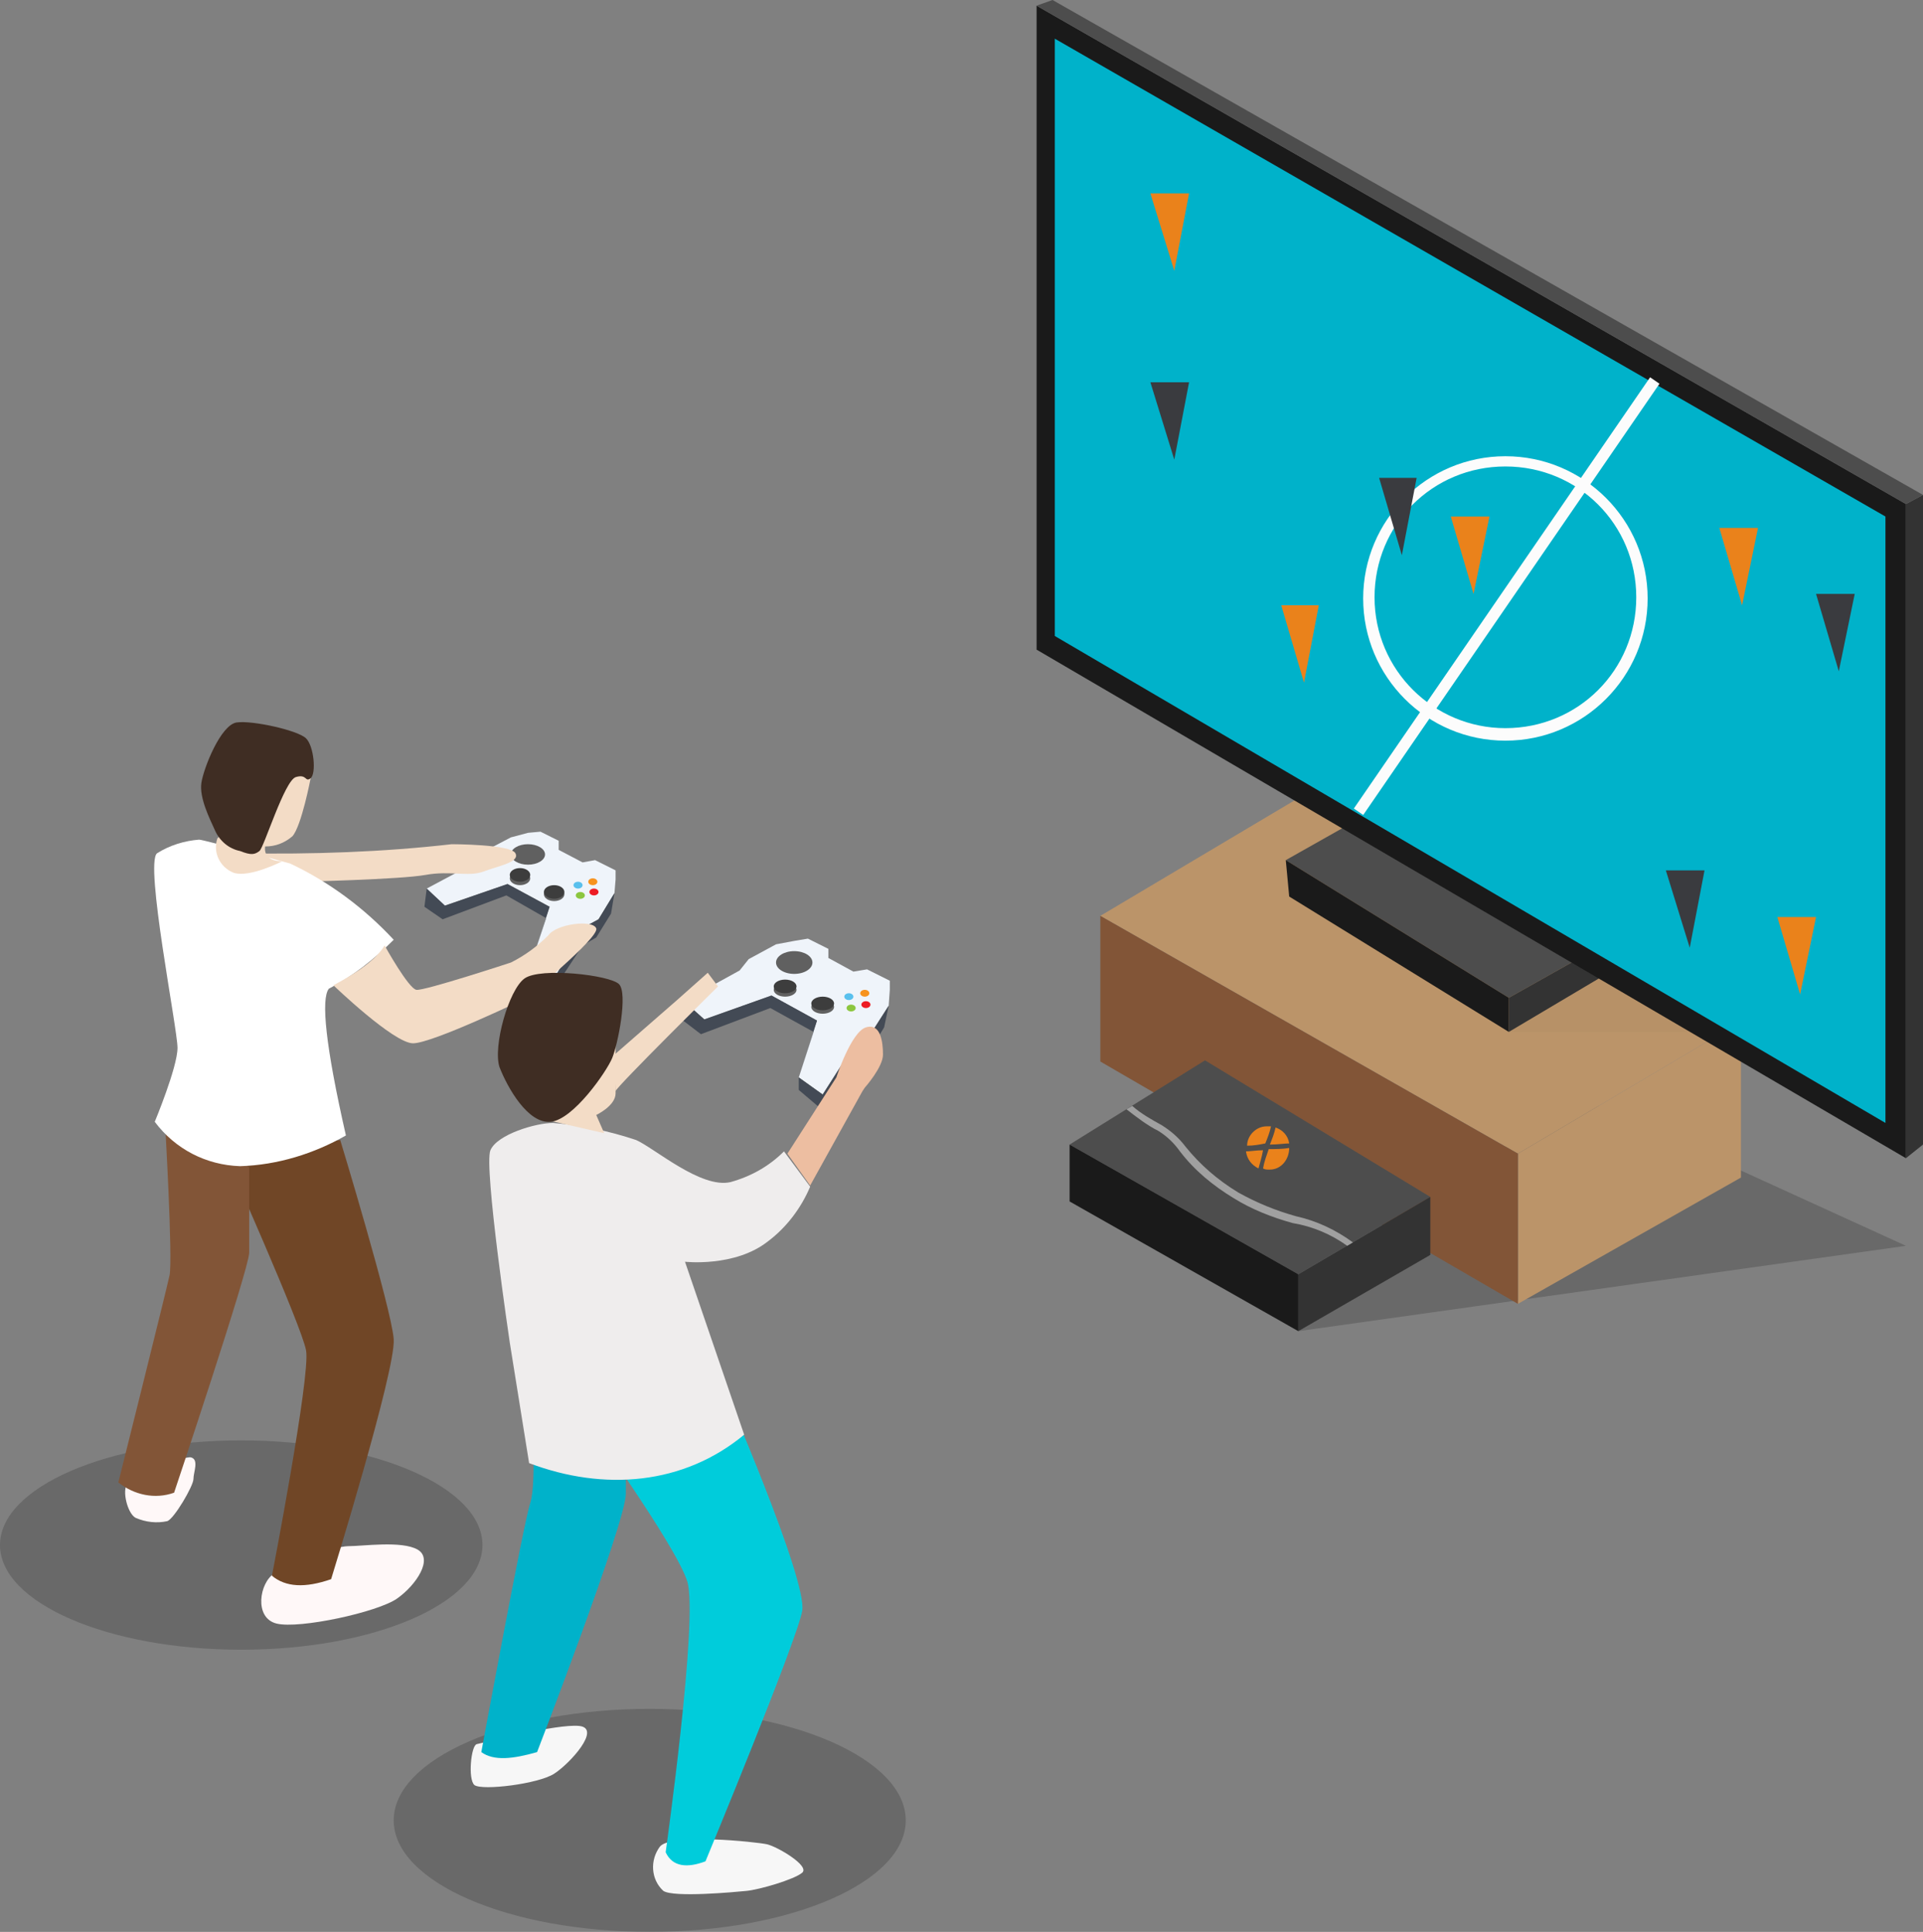 <?xml version="1.0" encoding="utf-8"?>
<!-- Generator: Adobe Illustrator 21.0.2, SVG Export Plug-In . SVG Version: 6.00 Build 0)  -->
<svg version="1.1" id="Слой_1" xmlns="http://www.w3.org/2000/svg" xmlns:xlink="http://www.w3.org/1999/xlink" x="0px" y="0px"
	 viewBox="0 0 169 169.8" style="enable-background:new 0 0 169 169.8;" xml:space="preserve">
<rect x="0" y="0" width="169" height="169.8" fill="#808080" stroke="none"/>
<style type="text/css">
	.st0{opacity:0.18;}
	.st1{fill:#BB9469;}
	.st2{fill:#825537;}
	.st3{fill:#4D4D4D;}
	.st4{fill:#333333;}
	.st5{fill:#1A1A1A;}
	.st6{fill:#A0A0A0;}
	.st7{fill:#EA821B;}
	.st8{opacity:0.2;}
	.st9{opacity:0.1;enable-background:new    ;}
	.st10{fill:#00B2CA;}
	.st11{fill:#FCFCFC;}
	.st12{fill:#3A3B3F;}
	.st13{fill:#EFF4FA;}
	.st14{fill:#606060;}
	.st15{fill:#3D3D3D;}
	.st16{fill:#8CC63F;}
	.st17{fill:#ED1C24;}
	.st18{fill:#59C0ED;}
	.st19{fill:#F7931E;}
	.st20{fill:#434A55;}
	.st21{fill:#FFF8F8;}
	.st22{fill:#704626;}
	.st23{fill:#F3DCC6;}
	.st24{fill:#FFFFFF;}
	.st25{fill:#3F2D23;}
	.st26{fill:#F7F7F7;}
	.st27{fill:#00CCDB;}
	.st28{fill:#EFEDED;}
	.st29{fill:#EDBEA1;}
</style>
<polygon class="st0" points="114.1,117 167.5,109.5 137.7,95.9 "/>
<ellipse class="st0" cx="21.2" cy="135.8" rx="21.2" ry="9.2"/>
<ellipse class="st0" cx="57.1" cy="160" rx="22.5" ry="9.8"/>
<title>vipРесурс 5</title>
<g id="Слой_2">
	<g id="Material">
		<g id="vip">
			<g>
				<g>
					<polygon class="st1" points="153,89.8 133.4,101.4 96.7,80.5 115.7,69.2 					"/>
					<polygon class="st1" points="153,103.5 153,89.8 133.4,101.4 133.4,114.6 					"/>
					<polygon class="st2" points="96.7,80.5 96.7,93.3 133.4,114.6 133.4,101.4 					"/>
				</g>
				<g>
					<polygon class="st3" points="125.7,105.2 114.1,112 94,100.6 105.9,93.2 					"/>
					<polygon class="st4" points="114.1,117 114.1,112 125.7,105.2 125.7,110.3 					"/>
					<polygon class="st5" points="94,100.6 94,105.6 114.1,117 114.1,112 					"/>
					<path class="st6" d="M118.4,109.5l0.5-0.3c-1.5-1.1-3.2-1.9-5-2.3c-1.8-0.5-3.5-1.2-5.1-2.1c-1.8-1.1-3.3-2.4-4.6-4
						c-0.6-0.8-1.3-1.4-2.1-1.9c-0.9-0.5-1.8-1-2.6-1.7L99,97.5c0.9,0.7,1.8,1.4,2.8,1.9c0.8,0.5,1.4,1.1,1.9,1.8
						c1.3,1.7,2.9,3,4.7,4.1c1.6,1,3.4,1.7,5.2,2.2C115.4,107.8,117,108.5,118.4,109.5z"/>
					<path class="st7" d="M110.6,102.7c-0.6-0.3-1-0.8-1.1-1.5c0.4,0,0.9-0.1,1.5-0.1C110.9,101.7,110.7,102.3,110.6,102.7z"/>
					<path class="st7" d="M113.3,100.9L113.3,100.9c0,1-0.7,1.9-1.7,1.9c0,0,0,0-0.1,0c-0.2,0-0.3,0-0.5-0.1
						c0.1-0.6,0.3-1.1,0.5-1.7C112.1,101,112.7,101,113.3,100.9z"/>
					<path class="st7" d="M109.6,100.7c0-0.9,0.8-1.7,1.7-1.7c0,0,0.1,0,0.1,0h0.3c-0.1,0.5-0.3,1-0.5,1.5
						C110.7,100.6,110.2,100.7,109.6,100.7z"/>
					<path class="st7" d="M112.1,99.1c0.6,0.2,1.1,0.7,1.2,1.4c-0.4,0-1,0.1-1.7,0.1C111.8,100.1,112,99.6,112.1,99.1z"/>
				</g>
				<g class="st8">
					<polygon class="st9" points="132.6,90.7 151,90.7 142.4,84.9 					"/>
				</g>
				<g>
					<polygon class="st3" points="145.4,80.5 125.4,68.6 113,75.6 132.6,87.7 					"/>
					<polygon class="st4" points="145.4,83.1 145.4,80.5 132.6,87.7 132.6,90.7 					"/>
					<polygon class="st5" points="132.6,90.7 113.3,78.8 113,75.6 132.6,87.7 					"/>
				</g>
				<g>
					<polygon class="st5" points="167.5,44.3 91.1,0.5 91.1,57.1 167.5,101.8 					"/>
					<polygon class="st10" points="165.7,45.4 92.7,3.4 92.7,55.9 165.7,98.7 					"/>
					
						<rect x="109.5" y="51.9" transform="matrix(0.566 -0.824 0.824 0.566 14.238 131.918)" class="st11" width="46" height="1"/>
					<path class="st11" d="M132.3,65.1c-6.9,0-12.5-5.6-12.5-12.5s5.6-12.5,12.5-12.5c6.9,0,12.5,5.6,12.5,12.5c0,0,0,0,0,0
						C144.8,59.5,139.2,65.1,132.3,65.1z M132.3,41c-6.4,0-11.5,5.1-11.5,11.5S126,64,132.3,64c6.4,0,11.5-5.1,11.5-11.5
						c0,0,0,0,0,0C143.8,46.1,138.7,41,132.3,41z"/>
					<polygon class="st4" points="167.5,101.8 169,100.6 169,43.5 167.5,44.3 					"/>
					<polygon class="st3" points="91.1,0.5 167.5,44.3 169,43.5 92.5,0 					"/>
					<polygon class="st7" points="112.6,53.2 114.6,60 115.9,53.2 					"/>
					<polygon class="st12" points="101.1,33.6 103.2,40.4 104.5,33.6 					"/>
					<polygon class="st12" points="121.2,42 123.2,48.8 124.5,42 					"/>
					<polygon class="st12" points="146.4,76.5 148.5,83.3 149.8,76.5 					"/>
					<polygon class="st12" points="159.6,52.2 161.6,59 163,52.2 					"/>
					<polygon class="st7" points="156.2,80.6 158.2,87.4 159.6,80.6 					"/>
					<polygon class="st7" points="151.1,46.4 153.1,53.2 154.5,46.4 					"/>
					<polygon class="st7" points="101.1,17 103.2,23.8 104.5,17 					"/>
					<polygon class="st7" points="127.5,45.4 129.5,52.2 130.9,45.4 					"/>
				</g>
			</g>
			<g>
				<g>
					<polygon class="st13" points="37.5,78.1 42,75.7 42.8,74.7 44.9,73.6 46.4,73.2 47.5,73.1 49.1,73.9 49.1,74.7 51.2,75.8 
						52.3,75.6 54.1,76.5 54.1,77.3 54,78.5 52.6,80.8 51.5,81.4 48.8,85.8 46.8,84.3 48.3,79.7 44.6,77.7 39.1,79.6 					"/>
					<ellipse class="st14" cx="45.7" cy="77.2" rx="0.9" ry="0.6"/>
					<ellipse class="st15" cx="45.7" cy="76.9" rx="0.9" ry="0.6"/>
					<ellipse class="st14" cx="46.4" cy="75.1" rx="1.5" ry="0.9"/>
					<ellipse class="st14" cx="48.7" cy="78.6" rx="0.9" ry="0.6"/>
					<ellipse class="st16" cx="51" cy="78.7" rx="0.4" ry="0.3"/>
					<ellipse class="st17" cx="52.2" cy="78.4" rx="0.4" ry="0.3"/>
					<ellipse class="st18" cx="50.8" cy="77.8" rx="0.4" ry="0.3"/>
					<ellipse class="st19" cx="52.1" cy="77.5" rx="0.4" ry="0.3"/>
					<ellipse class="st15" cx="48.7" cy="78.4" rx="0.9" ry="0.6"/>
					<polygon class="st20" points="51.5,81.4 48.8,85.8 46.8,84.3 48.3,79.7 44.6,77.7 39.1,79.6 37.5,78.1 37.3,79.7 38.9,80.8 
						44.5,78.7 48,80.7 46.8,84.3 46.7,85.4 48.7,86.9 51.2,83.1 52.4,82.4 53.7,80.3 54,78.5 52.6,80.8 					"/>
				</g>
				<path class="st21" d="M24.1,138.3c-1.3,0.8-1.8,3.9,0.2,4.4s8.9-1,10.6-2.2c1.7-1.2,3.2-3.5,1.8-4.3c-1.4-0.8-4.8-0.3-6.1-0.3
					S25.4,137.5,24.1,138.3z"/>
				<path class="st21" d="M11.2,130.4c-0.5,0.6,0,2.6,0.7,3c0.9,0.4,1.9,0.5,2.8,0.3c0.6-0.2,2.3-3.1,2.3-3.7s0.5-1.7-0.2-1.9
					C16.2,127.9,11.7,129.9,11.2,130.4z"/>
				<path class="st22" d="M23.9,138.5c0,0,3.4-17.6,3-19.8s-7.1-17.2-7.1-17.2l10.1-1.3c0,0,4.5,14.8,4.7,17.5
					c0.2,2.7-5.5,21.1-5.5,21.1C26.8,139.6,25.1,139.5,23.9,138.5z"/>
				<path class="st23" d="M26.4,77.5c0,0,8.8-0.2,11-0.6s3.8,0.2,5.1-0.3s3.2-0.8,2.8-1.6s-5.6-0.8-5.6-0.8
					c-6.1,0.7-12.3,0.9-18.5,0.8L26.4,77.5z"/>
				<path class="st2" d="M10.4,130.3c0,0,4.2-16.8,4.5-18.2s-0.4-13.5-0.4-13.5l7.4,4v7.5c0,1.4-6.6,21.1-6.6,21.1
					C13.6,131.8,11.8,131.4,10.4,130.3z"/>
				<path class="st24" d="M30.4,99.8c-1.8-7.9-2.2-12-1.5-12.9c2.1-1.1,4-2.6,5.7-4.3c-2.6-2.8-5.7-5.1-9.1-6.7c0,0-7.6-2.1-8-2.1
					c-1.3,0.1-2.6,0.5-3.7,1.2c-1.1,0.9,1.8,15.4,1.8,17.1s-2,6.5-2,6.5c1.8,2.4,4.5,3.8,7.5,3.9C24.4,102.4,27.6,101.4,30.4,99.8z"
					/>
				<path class="st23" d="M24.8,75.7c-1.1,0-1.6-0.5-1.5-1.3c0.9,0,1.7-0.3,2.4-0.9c0.8-0.9,1.6-5.1,1.6-5.1L25,67.5l-5.9,6.2
					c-0.4,1.2,0.2,2.5,1.4,3c0,0,0,0,0,0C21.9,77.2,24.8,75.7,24.8,75.7z"/>
				<path class="st23" d="M29.3,86.6c0,0,5.3,5.1,7,5.1s9.8-3.9,9.8-3.9s6.6-5.4,6.3-6.2c-0.3-0.8-3.5-0.4-4.2,0.6
					c-1,1-2.1,1.8-3.3,2.4c0,0-7.6,2.5-8.3,2.4s-2.8-3.9-2.8-3.9C33.1,84.3,31.4,85.5,29.3,86.6z"/>
				<path class="st25" d="M21.1,74.8c-1-0.2-1.8-0.9-2.2-1.8c-0.5-1.1-1.4-2.9-1.2-4.2c0.2-1.3,1.7-5.1,3.1-5.3s5.4,0.7,6.1,1.4
					s0.9,3.1,0.4,3.5S27,68,26,68.3c-1,0.3-2.8,6.2-3.2,6.5S22.1,75.2,21.1,74.8z"/>
			</g>
			<g>
				<g>
					<polygon class="st13" points="60.1,88 65,85.3 65.8,84.3 68.2,83 69.8,82.7 71,82.5 72.8,83.4 72.8,84.2 75,85.4 76.2,85.2 
						78.2,86.2 78.2,87 78.1,88.4 76.5,90.9 75.3,91.5 72.3,96.2 70.2,94.7 71.8,89.7 67.8,87.5 61.9,89.6 					"/>
					<ellipse class="st14" cx="69" cy="87" rx="1" ry="0.6"/>
					<ellipse class="st15" cx="69" cy="86.7" rx="1" ry="0.6"/>
					<ellipse class="st14" cx="69.8" cy="84.6" rx="1.6" ry="1"/>
					<ellipse class="st14" cx="72.3" cy="88.5" rx="1" ry="0.6"/>
					<ellipse class="st16" cx="74.8" cy="88.6" rx="0.4" ry="0.3"/>
					<ellipse class="st17" cx="76.1" cy="88.3" rx="0.4" ry="0.3"/>
					<ellipse class="st18" cx="74.6" cy="87.6" rx="0.4" ry="0.3"/>
					<ellipse class="st19" cx="76" cy="87.3" rx="0.4" ry="0.3"/>
					<ellipse class="st15" cx="72.3" cy="88.2" rx="1" ry="0.6"/>
					<polygon class="st20" points="75.3,91.5 72.3,96.2 70.2,94.7 71.8,89.7 67.8,87.5 61.9,89.6 60.1,88 59.9,89.6 61.6,90.9 
						67.7,88.6 71.5,90.7 70.2,94.7 70.2,95.8 72.2,97.5 75,93.3 76.3,92.6 77.7,90.3 78.1,88.4 76.5,90.9 					"/>
				</g>
				<path class="st26" d="M41.7,156.9c-0.6-0.5-0.3-3.5,0.2-3.6s7-1.8,9-1.6s-0.8,3.3-2.2,4.2S42.4,157.4,41.7,156.9z"/>
				<path class="st26" d="M58.3,166.2c-1.1-1-1.2-2.7-0.3-3.9c1-1.2,8.5-0.4,9.4-0.2c0.9,0.2,3.8,1.9,3.1,2.5
					c-0.7,0.6-3.8,1.5-4.9,1.6C64.6,166.3,59.2,166.8,58.3,166.2z"/>
				<path class="st27" d="M58.5,162.8c0,0,2.9-20.6,1.9-23.8s-9.1-14.4-9.1-14.4l12.2-2.9c0,0,7.5,17.2,7,19.9s-8.5,22-8.5,22
					C60.4,164.2,59.1,164.1,58.5,162.8z"/>
				<path class="st10" d="M42.3,154c0,0,3.7-20.1,4.3-21.9s0.1-8.6,0.1-8.6H55v7.8c0,2.5-7.8,22.7-7.8,22.7
					C45.1,154.6,43.4,154.8,42.3,154z"/>
				<path class="st28" d="M65.4,126.1c-5.3,4.4-12.3,5-18.9,2.5l-1.7-10.6c0,0-2.3-15.5-1.7-16.9c0.6-1.4,4-2.4,5.5-2.4
					c2.5,0.2,4.9,0.7,7.3,1.5c1.6,0.7,5.7,4.3,8.3,3.7c1.8-0.5,3.4-1.4,4.7-2.7l2.3,3.1c-0.8,1.9-2.1,3.6-3.7,4.8
					c-2.9,2.3-7.3,1.8-7.3,1.8L65.4,126.1z"/>
				<path class="st29" d="M71.2,104.2l4.6-8.3l0.2-0.3c0,0,1.6-1.8,1.6-2.9s-0.2-2.8-1.5-2.4s-2.6,4.4-2.6,4.4l-4.3,6.7L71.2,104.2z
					"/>
				<path class="st23" d="M54.1,90.7v5.4c0,1.1-1.7,1.9-1.7,1.9l0.7,1.6L47,98.2L54.1,90.7z"/>
				<path class="st25" d="M54.4,86.5c0.8,0.8-0.1,5.3-0.6,6.5s-3.4,5.4-5.4,5.6s-3.8-3-4.5-4.8C43.3,92,44.7,87,46.1,86
					S53.6,85.7,54.4,86.5z"/>
				<path class="st23" d="M54.1,95.9c0.1-0.4,9-9.2,9-9.2l-0.9-1.2l-2.7,2.4L54,92.7L54.1,95.9z"/>
			</g>
		</g>
	</g>
</g>
</svg>
